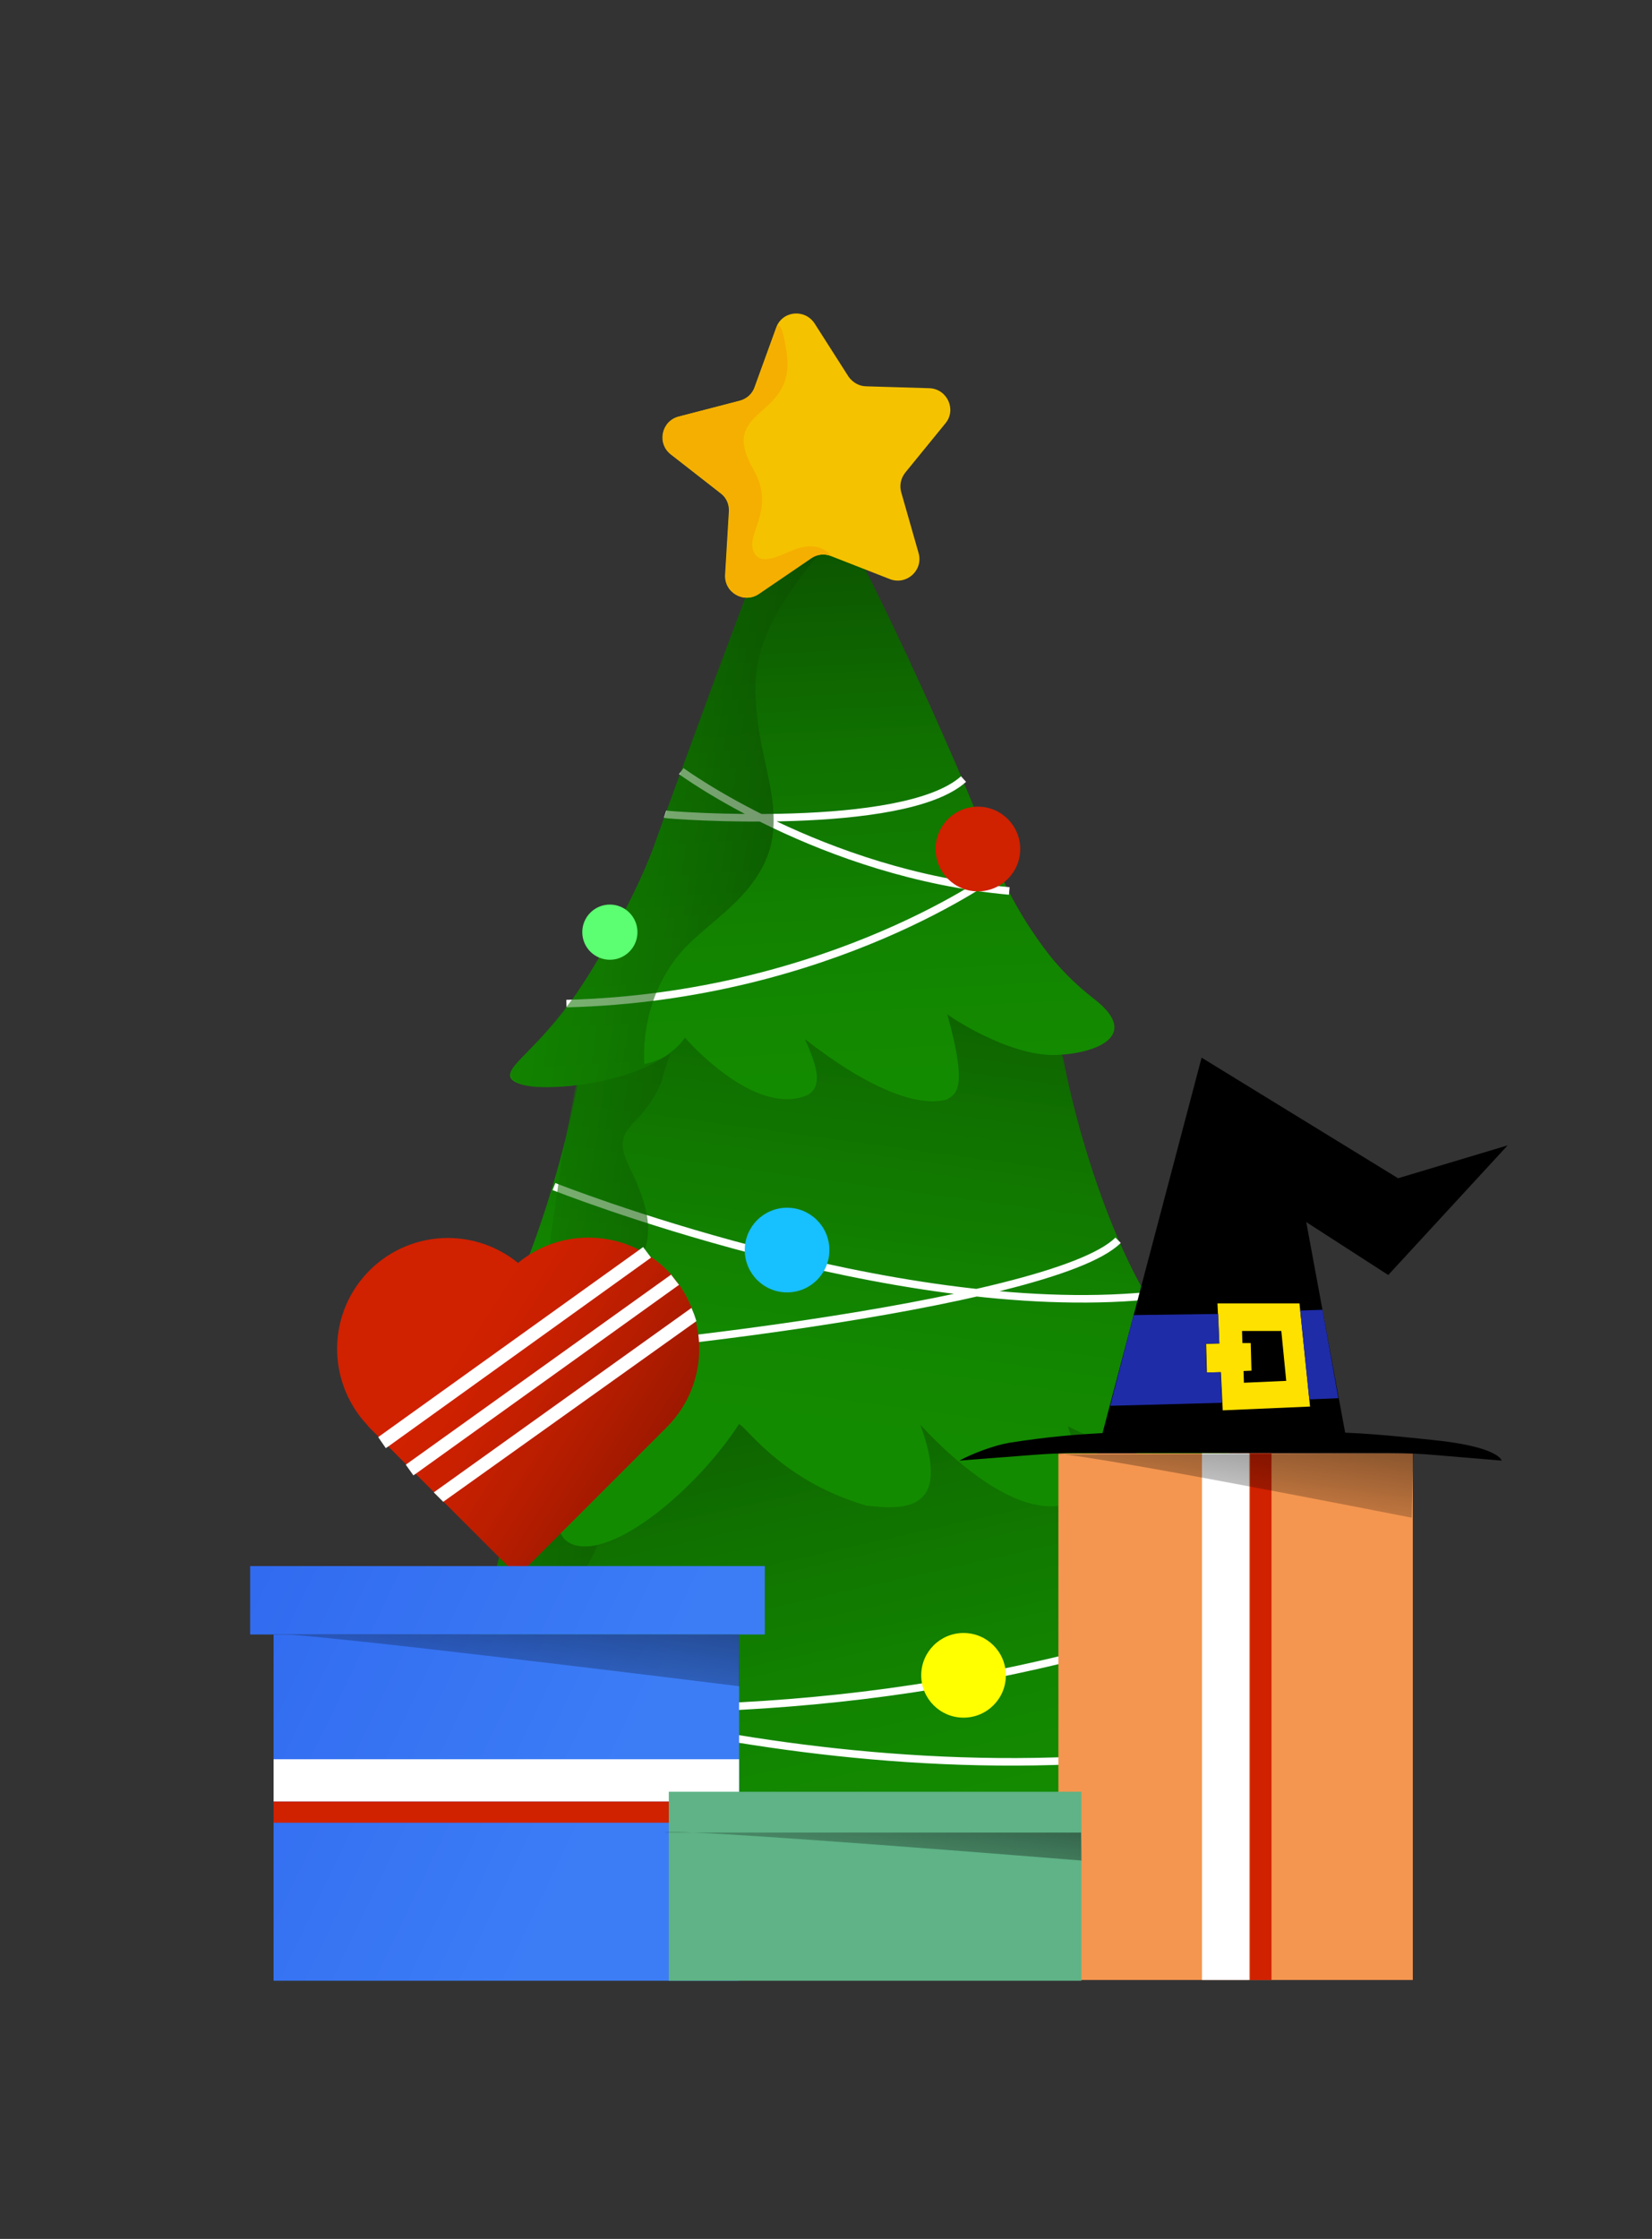 <svg version="1.1" id="Layer_1" xmlns="http://www.w3.org/2000/svg" x="0" y="0" viewBox="0 0 437.2 592.3" xml:space="preserve"><rect x="0" y="0" width="437.2" height="592.3" fill="#333333" stroke="none"/><style>.st33{fill:none;stroke:#fff;stroke-width:2;stroke-miterlimit:10}.st36{fill:#fff}.st42{fill:#d02100}.st45{fill:#1f2ca7}</style><linearGradient id="SVGID_1_" gradientUnits="userSpaceOnUse" x1="212.479" y1="490.358" x2="154.333" y2="230.115"><stop offset="0" stop-color="#138b00"/><stop offset=".135" stop-color="#128400"/><stop offset=".323" stop-color="#107200"/><stop offset=".543" stop-color="#0c5400"/><stop offset=".785" stop-color="#062b00"/><stop offset="1"/></linearGradient><path d="M289.2 371.8c-.4 1.4 5.5 68.8 30.8 96.8 23.9 26.3 16 40.9 5.1 40.9-19.1 0-45.5-19.1-45.5-19.1s8.8 30.2-15.1 25.2-48.5-24.5-48.5-24.5-31.7 30.9-43.7 23.7c-13.1-7.9-11.3-22.9-11.3-22.9s-28 22.6-47.3 24.9c-12.3 1.4-26.2-6.4-16.4-22.5 9.4-15.6 16.8-21.8 27.1-53.5 7.1-21.9 17.2-72.9 17.2-72.9l51.3-9.7 40.3-.5 56 14.1z" fill="url(#SVGID_1_)"/><linearGradient id="SVGID_2_" gradientUnits="userSpaceOnUse" x1="222.579" y1="377.957" x2="258.152" y2="116.364"><stop offset="0" stop-color="#138b00"/><stop offset=".135" stop-color="#128400"/><stop offset=".323" stop-color="#107200"/><stop offset=".543" stop-color="#0c5400"/><stop offset=".785" stop-color="#062b00"/><stop offset="1"/></linearGradient><path d="M154.4 279.5c-.8 1.8-6.3 44-29.1 84.5-8.5 15.2-12.1 24.9-6.2 29.3 6.9 5.1 37.7-21.4 37.7-21.4s-16.3 31.9-5.6 36.5c10.8 4.6 33.4-14.8 44.2-31.4.4-2.3 9.7 14.3 33.9 21.3 11.7 1.4 22.2.5 14.3-21.3 0-.3 20.6 23.8 36.9 21.3 8.9-2.2 2.1-21 2.1-21s21.3 11.3 37 9.2c16.9-2.3 3.4-19.1-9.2-33.7-11.9-13.8-23.6-44.7-29.1-73.1-6.2-13.4-28.2-22.4-42.9-24.3s-84 24.1-84 24.1z" fill="url(#SVGID_2_)"/><linearGradient id="SVGID_3_" gradientUnits="userSpaceOnUse" x1="215.437" y1="286.074" x2="201.625" y2="21.983"><stop offset="0" stop-color="#138b00"/><stop offset=".135" stop-color="#128400"/><stop offset=".323" stop-color="#107200"/><stop offset=".543" stop-color="#0c5400"/><stop offset=".785" stop-color="#062b00"/><stop offset="1"/></linearGradient><path d="M289.6 264.3c-4.9-3.8-9.5-8.3-13.3-13.5-4.7-6.3-10.2-15.2-14.1-25.9-8-22.3-35.9-82.4-41-87.9-5.1-5.5-15.6-1.7-18.5 6.3-4.2 11.5-25.7 69.4-29.4 79.9-3.6 10.5-14.9 32.4-24.3 44.6-9.4 12.2-18.5 16.4-11.6 18.9s35.2 0 43.9-12.2c.4.6 18.7 21.4 32.6 15.1 3.5-2.3 2.8-6.7-.9-14.7.3 0 23.5 19.6 37.5 16 2.9-1.6 5.5-3.4.2-22.6.1.3 16.2 11.2 28.8 10.8 10.8-.4 22.5-5.2 10.1-14.8z" fill="url(#SVGID_3_)"/><path class="st33" d="M180.3 204s37 27.2 86.8 31.7M176 215.4c.9.3 63.2 4.9 79-9.3M264.6 230.5s-44.5 33.2-114.7 35M146.6 313.9s89.2 35.4 157.3 28.9M295.9 328.1c-17.5 17.5-145.7 31-166.6 30.7M110.7 438.6s110.1 42.1 219 22.1M314.5 429.7C231 456 168.6 453 106.7 450.8"/><linearGradient id="SVGID_4_" gradientUnits="userSpaceOnUse" x1="93.619" y1="320.407" x2="251.092" y2="343.598"><stop offset="0" stop-color="#138b00"/><stop offset=".135" stop-color="#128400"/><stop offset=".323" stop-color="#107200"/><stop offset=".543" stop-color="#0c5400"/><stop offset=".785" stop-color="#062b00"/><stop offset="1"/></linearGradient><path d="M219.6 144.7c-4.2 1.4-13.5 16.2-15.4 20.1-4.7 9.8-5 17.3-3.4 28.1 1.7 11.6 6.8 23.6 1.8 34.8-4.4 9.8-13.1 15.1-20.2 21.9-8.1 7.9-12.5 19.6-11.9 31.9 0 0 4.6-1 7.1-3-.7.6-2.1 6.5-2.7 8-1.5 3.5-3.6 6.8-6.2 9.4-1 1.1-2.1 2.1-2.9 3.4-1.7 2.7-.9 5.9.4 8.6 3.3 6.9 7.7 16.3 3.8 24.1-1.8 3.6-4.8 6.1-6.6 9.7-2.7 5.3-3.4 11.2-3 17.3.6 8.4-2.6 8.7-2.6 8.7l-.3 15.6c0 .9 0 1.9-.3 2.8-.4 1.7-1.8 2.5-2.9 3.6-1.1 1-2.2 2-3.2 3.2-1.8 2.1-5.8 6.7-4 9.4 1.5 2.2.1 4.2 3.9 6.1 2.6 1.3 6.1.5 7.1.4 0 0-4.8 11.4-12 18.6-7.3 7.2 2.4 19.9 2.1 34.5-.2 14.6-15.2 52.4-39.4 54.6s-6.8-29.8-6.8-29.8 18.2-23.3 27.2-61.8l9-38.5s-3.8 2.4-8.1 4.6c-3.3 1.7-6.7 3.3-9.6 2.9-.7-.1-1.3-.5-1.9-.9-2-1.2-4.4-5.7-.2-15.5 5.8-13.4 24.1-28.4 25.2-35.8 1.7-10.7 5.1-35.1 5.1-35.1l3.7-19.5s-6.3.7-10.4.5-9.3-2.2-5.4-6.2c3.9-4 14.6-14.8 21.4-27.2 6.8-12.4 11.2-19.5 15.7-32.2s15.9-43.7 15.9-43.7 7.2-19.1 8.7-22.5c1.7-3.3 21.3-11.1 21.3-11.1z" opacity=".57" fill="url(#SVGID_4_)"/><linearGradient id="SVGID_5_" gradientUnits="userSpaceOnUse" x1="122.626" y1="353.734" x2="245.656" y2="433.254"><stop offset=".008" stop-color="#d02100"/><stop offset=".11" stop-color="#c92000"/><stop offset=".254" stop-color="#b71d00"/><stop offset=".422" stop-color="#991800"/><stop offset=".608" stop-color="#6f1200"/><stop offset=".807" stop-color="#3a0900"/><stop offset="1"/></linearGradient><path d="M176.5 336c-10.7-10.7-27.8-11.5-39.4-1.9-12.6-10.2-31-8.4-41.3 4.2-9.3 11.4-8.7 28 1.5 38.8.1.2.2.3.4.5l37.3 37.3c1.1 1.1 3 1.1 4.1 0l36.7-36.7c.3-.2.5-.5.7-.7 11.4-11.4 11.4-30 0-41.5z" fill="url(#SVGID_5_)"/><path class="st36" d="M102.1 383.1l-2-2.9.1-.1 68.9-49.4 1.1-.8 2.1 2.8-69.6 50zM109.4 390.3l-2-2.8.1-.1 70.1-50.2 2.1 2.7-69.7 50zM117.3 397.3l-2.5-2.5L183 346l.7 1.7.6 1.8z"/><path d="M229.3 102.2l16.7.5c4.7.2 7.2 5.7 4.2 9.3l-10.6 13c-1.2 1.5-1.6 3.4-1.1 5.2l4.6 16.1c1.3 4.6-3.2 8.6-7.6 6.9l-15.6-6.1c-1.8-.7-3.7-.5-5.3.6l-13.8 9.4c-3.9 2.7-9.2-.3-8.9-5.1l1-16.7c.1-1.9-.7-3.7-2.2-4.8l-13.2-10.3c-3.7-2.9-2.5-8.8 2.1-10l16.2-4.2c1.8-.5 3.3-1.8 3.9-3.6l5.7-15.7c1.6-4.5 7.6-5.1 10.2-1.1l9 14.1c1.1 1.5 2.8 2.5 4.7 2.5z" fill="#f5c200"/><path d="M220 147.1c-1.8-.7-3.7-.5-5.3.6l-13.8 9.4c-3.9 2.7-9.2-.3-8.9-5.1l1-16.7c.1-1.9-.7-3.7-2.2-4.8l-13.2-10.3c-3.7-2.9-2.5-8.8 2.1-10l16.2-4.2c1.8-.5 3.3-1.8 3.9-3.6l5.7-15.7c.6-1.5 1.7-.4 2.7 6.7 2.5 17.8-18.5 14-8.8 30.8 6.3 11.1-2.7 17.3.3 22.2 1.9 3.2 6.5.6 9.8-.7 7.6-3.3 10.5 1.4 10.5 1.4z" fill="#f5af00"/><linearGradient id="SVGID_6_" gradientUnits="userSpaceOnUse" x1="-137.639" y1="348.526" x2="155.415" y2="488.42"><stop offset="0" stop-color="#1c48e4"/><stop offset="1" stop-color="#3c7df6"/></linearGradient><path fill="url(#SVGID_6_)" d="M72.4 432.4h123.2V524H72.4z"/><linearGradient id="SVGID_7_" gradientUnits="userSpaceOnUse" x1="130.982" y1="461.975" x2="144.205" y2="364.643"><stop offset=".001" stop-opacity="0"/><stop offset="1"/></linearGradient><path d="M72.4 432.4c.4-1.6 123.3 13.7 123.3 13.7l-.1-18.2-123.2 4.5z" fill="url(#SVGID_7_)"/><linearGradient id="SVGID_8_" gradientUnits="userSpaceOnUse" x1="-116.267" y1="303.754" x2="176.787" y2="443.648"><stop offset="0" stop-color="#1c48e4"/><stop offset="1" stop-color="#3c7df6"/></linearGradient><path fill="url(#SVGID_8_)" d="M202.4 432.4H66.2v-18.1h136.2z"/><path class="st36" d="M72.4 465.4h123.2v11.2H72.4z"/><path class="st42" d="M72.4 476.6h123.2v5.6H72.4z"/><path fill="#f49650" d="M280.1 384.5h93.8v139.3h-93.8z"/><path d="M253.9 386.4l19.4-1.5c3.9-.3 7.9-.5 11.8-.5h82.7c4.3 0 8.6.2 12.9.6l16.7 1.4s-.5-3.7-18.6-5.5c-7-.7-16.3-1.8-26.4-2-16.9-.4-41.8-.6-58 .1-9.3.4-17.2 1.1-27.4 2.7-4 .7-9.6 2.8-13.1 4.7z"/><path d="M291.1 381.7L318 279.8l52 31.9 29-8.7-31.6 34.3-21.7-14 10.7 57.9z"/><path d="M343.9 344.8h-21.7l.5 10.6-3.5.1.2 7.6 3.7-.1.5 10.1 23.1-1-2.8-27.3zm-14.7 21l-.1-3.1 2.1-.1-.2-7.3h-2.2l-.1-3.2h10.4l1.3 13.2-11.2.5z" fill="#ffe100"/><path class="st45" d="M322.4 347.6l-22.4.3-6.2 24 29.6-.8-.4-8.1-3.7.1-.2-7.6 3.6-.1zM344.1 346.7l5.9-.2 4.2 23.4-7.7.3z"/><path class="st36" d="M318.1 384.5h12.5v139.3h-12.5z"/><path class="st42" d="M330.8 384.5h5.7v139.3h-5.7z"/><linearGradient id="SVGID_9_" gradientUnits="userSpaceOnUse" x1="323.827" y1="412.102" x2="334.432" y2="334.032"><stop offset=".001" stop-opacity="0"/><stop offset="1"/></linearGradient><path d="M279.3 384.8c.4-1.8 94.3 16.7 94.3 16.7l.4-17-94.7.3z" fill="url(#SVGID_9_)"/><circle cx="208.3" cy="330.7" r="11.2" fill="#17c0ff"/><circle class="st42" cx="258.8" cy="224.6" r="11.2"/><circle cx="255" cy="443.2" r="11.2" fill="#ff0"/><circle cx="161.4" cy="246.6" r="7.3" fill="#5cff71"/><path fill="#5fb386" d="M177 474h109.2v50H177z"/><linearGradient id="SVGID_10_" gradientUnits="userSpaceOnUse" x1="228.575" y1="507.217" x2="237.902" y2="438.564"><stop offset=".001" stop-opacity="0"/><stop offset="1"/></linearGradient><path d="M176 484.8c.3-1.5 110.2 7.4 110.2 7.4l-.1-7.4H176z" fill="url(#SVGID_10_)"/></svg>